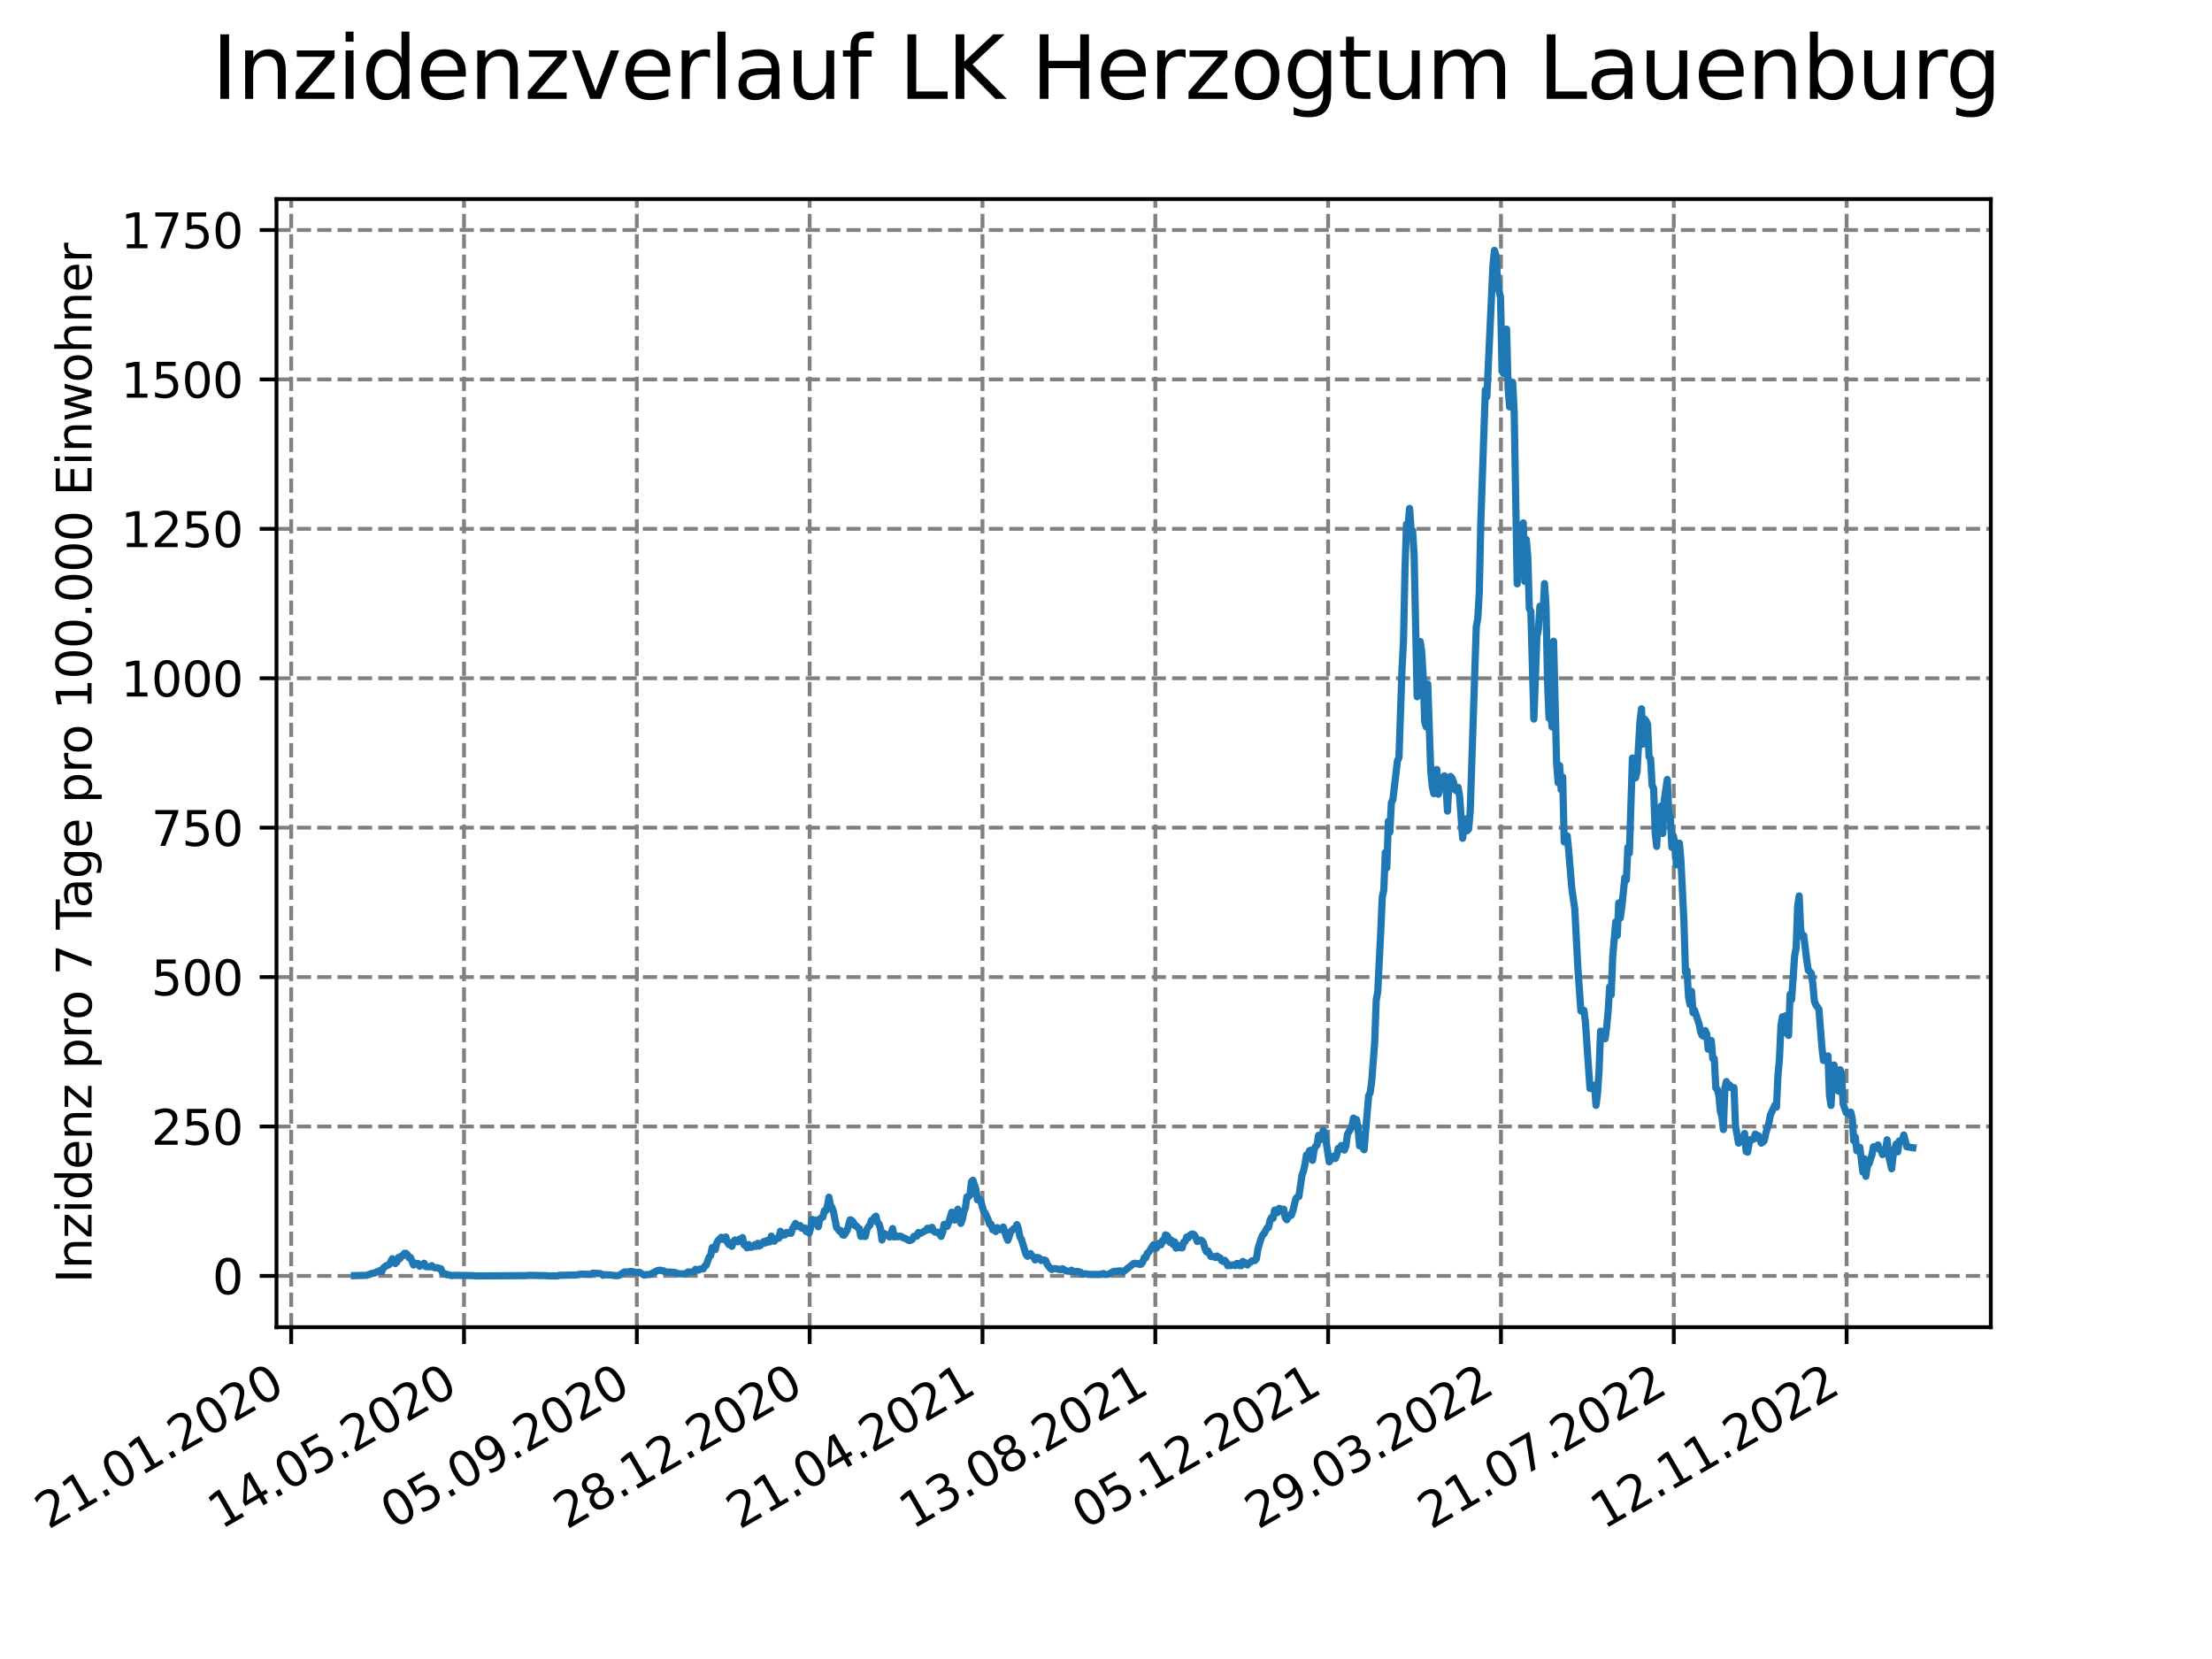 <?xml version="1.0" encoding="utf-8" standalone="no"?>
<!DOCTYPE svg PUBLIC "-//W3C//DTD SVG 1.1//EN"
  "http://www.w3.org/Graphics/SVG/1.1/DTD/svg11.dtd">
<svg xmlns:xlink="http://www.w3.org/1999/xlink" width="460.8pt" height="345.6pt" viewBox="0 0 460.8 345.6" xmlns="http://www.w3.org/2000/svg" version="1.1">
 <defs>
  <style type="text/css">*{stroke-linejoin: round; stroke-linecap: butt}</style>
 </defs>
 <g id="figure_1">
  <g id="patch_1">
   <path d="M 0 345.6 
L 460.8 345.6 
L 460.8 0 
L 0 0 
z
" style="fill: #ffffff"/>
  </g>
  <g id="axes_1">
   <g id="patch_2">
    <path d="M 57.6 276.48 
L 414.72 276.48 
L 414.72 41.472 
L 57.6 41.472 
z
" style="fill: #ffffff"/>
   </g>
   <g id="matplotlib.axis_1">
    <g id="xtick_1">
     <g id="line2d_1">
      <path d="M 60.661 276.48 
L 60.661 41.472 
" clip-path="url(#pde1807a92a)" style="fill: none; stroke-dasharray: 2.96,1.28; stroke-dashoffset: 0; stroke: #808080; stroke-width: 0.8"/>
     </g>
     <g id="line2d_2">
      <defs>
       <path id="ma2f120b14b" d="M 0 0 
L 0 3.5 
" style="stroke: #000000; stroke-width: 0.8"/>
      </defs>
      <g>
       <use xlink:href="#ma2f120b14b" x="60.661" y="276.48" style="stroke: #000000; stroke-width: 0.8"/>
      </g>
     </g>
     <g id="text_1">
      <!-- 21.01.2020 -->
      <g transform="translate(10.036 318.689) rotate(-30) scale(0.1 -0.1)">
       <defs>
        <path id="DejaVuSans-32" d="M 1228 531 
L 3431 531 
L 3431 0 
L 469 0 
L 469 531 
Q 828 903 1448 1529 
Q 2069 2156 2228 2338 
Q 2531 2678 2651 2914 
Q 2772 3150 2772 3378 
Q 2772 3750 2511 3984 
Q 2250 4219 1831 4219 
Q 1534 4219 1204 4116 
Q 875 4013 500 3803 
L 500 4441 
Q 881 4594 1212 4672 
Q 1544 4750 1819 4750 
Q 2544 4750 2975 4387 
Q 3406 4025 3406 3419 
Q 3406 3131 3298 2873 
Q 3191 2616 2906 2266 
Q 2828 2175 2409 1742 
Q 1991 1309 1228 531 
z
" transform="scale(0.016)"/>
        <path id="DejaVuSans-31" d="M 794 531 
L 1825 531 
L 1825 4091 
L 703 3866 
L 703 4441 
L 1819 4666 
L 2450 4666 
L 2450 531 
L 3481 531 
L 3481 0 
L 794 0 
L 794 531 
z
" transform="scale(0.016)"/>
        <path id="DejaVuSans-2e" d="M 684 794 
L 1344 794 
L 1344 0 
L 684 0 
L 684 794 
z
" transform="scale(0.016)"/>
        <path id="DejaVuSans-30" d="M 2034 4250 
Q 1547 4250 1301 3770 
Q 1056 3291 1056 2328 
Q 1056 1369 1301 889 
Q 1547 409 2034 409 
Q 2525 409 2770 889 
Q 3016 1369 3016 2328 
Q 3016 3291 2770 3770 
Q 2525 4250 2034 4250 
z
M 2034 4750 
Q 2819 4750 3233 4129 
Q 3647 3509 3647 2328 
Q 3647 1150 3233 529 
Q 2819 -91 2034 -91 
Q 1250 -91 836 529 
Q 422 1150 422 2328 
Q 422 3509 836 4129 
Q 1250 4750 2034 4750 
z
" transform="scale(0.016)"/>
       </defs>
       <use xlink:href="#DejaVuSans-32"/>
       <use xlink:href="#DejaVuSans-31" x="63.623"/>
       <use xlink:href="#DejaVuSans-2e" x="127.246"/>
       <use xlink:href="#DejaVuSans-30" x="159.033"/>
       <use xlink:href="#DejaVuSans-31" x="222.656"/>
       <use xlink:href="#DejaVuSans-2e" x="286.279"/>
       <use xlink:href="#DejaVuSans-32" x="318.066"/>
       <use xlink:href="#DejaVuSans-30" x="381.689"/>
       <use xlink:href="#DejaVuSans-32" x="445.312"/>
       <use xlink:href="#DejaVuSans-30" x="508.936"/>
      </g>
     </g>
    </g>
    <g id="xtick_2">
     <g id="line2d_3">
      <path d="M 96.663 276.48 
L 96.663 41.472 
" clip-path="url(#pde1807a92a)" style="fill: none; stroke-dasharray: 2.96,1.28; stroke-dashoffset: 0; stroke: #808080; stroke-width: 0.8"/>
     </g>
     <g id="line2d_4">
      <g>
       <use xlink:href="#ma2f120b14b" x="96.663" y="276.48" style="stroke: #000000; stroke-width: 0.8"/>
      </g>
     </g>
     <g id="text_2">
      <!-- 14.05.2020 -->
      <g transform="translate(46.038 318.689) rotate(-30) scale(0.1 -0.1)">
       <defs>
        <path id="DejaVuSans-34" d="M 2419 4116 
L 825 1625 
L 2419 1625 
L 2419 4116 
z
M 2253 4666 
L 3047 4666 
L 3047 1625 
L 3713 1625 
L 3713 1100 
L 3047 1100 
L 3047 0 
L 2419 0 
L 2419 1100 
L 313 1100 
L 313 1709 
L 2253 4666 
z
" transform="scale(0.016)"/>
        <path id="DejaVuSans-35" d="M 691 4666 
L 3169 4666 
L 3169 4134 
L 1269 4134 
L 1269 2991 
Q 1406 3038 1543 3061 
Q 1681 3084 1819 3084 
Q 2600 3084 3056 2656 
Q 3513 2228 3513 1497 
Q 3513 744 3044 326 
Q 2575 -91 1722 -91 
Q 1428 -91 1123 -41 
Q 819 9 494 109 
L 494 744 
Q 775 591 1075 516 
Q 1375 441 1709 441 
Q 2250 441 2565 725 
Q 2881 1009 2881 1497 
Q 2881 1984 2565 2268 
Q 2250 2553 1709 2553 
Q 1456 2553 1204 2497 
Q 953 2441 691 2322 
L 691 4666 
z
" transform="scale(0.016)"/>
       </defs>
       <use xlink:href="#DejaVuSans-31"/>
       <use xlink:href="#DejaVuSans-34" x="63.623"/>
       <use xlink:href="#DejaVuSans-2e" x="127.246"/>
       <use xlink:href="#DejaVuSans-30" x="159.033"/>
       <use xlink:href="#DejaVuSans-35" x="222.656"/>
       <use xlink:href="#DejaVuSans-2e" x="286.279"/>
       <use xlink:href="#DejaVuSans-32" x="318.066"/>
       <use xlink:href="#DejaVuSans-30" x="381.689"/>
       <use xlink:href="#DejaVuSans-32" x="445.312"/>
       <use xlink:href="#DejaVuSans-30" x="508.936"/>
      </g>
     </g>
    </g>
    <g id="xtick_3">
     <g id="line2d_5">
      <path d="M 132.666 276.48 
L 132.666 41.472 
" clip-path="url(#pde1807a92a)" style="fill: none; stroke-dasharray: 2.96,1.28; stroke-dashoffset: 0; stroke: #808080; stroke-width: 0.8"/>
     </g>
     <g id="line2d_6">
      <g>
       <use xlink:href="#ma2f120b14b" x="132.666" y="276.48" style="stroke: #000000; stroke-width: 0.8"/>
      </g>
     </g>
     <g id="text_3">
      <!-- 05.09.2020 -->
      <g transform="translate(82.041 318.689) rotate(-30) scale(0.1 -0.1)">
       <defs>
        <path id="DejaVuSans-39" d="M 703 97 
L 703 672 
Q 941 559 1184 500 
Q 1428 441 1663 441 
Q 2288 441 2617 861 
Q 2947 1281 2994 2138 
Q 2813 1869 2534 1725 
Q 2256 1581 1919 1581 
Q 1219 1581 811 2004 
Q 403 2428 403 3163 
Q 403 3881 828 4315 
Q 1253 4750 1959 4750 
Q 2769 4750 3195 4129 
Q 3622 3509 3622 2328 
Q 3622 1225 3098 567 
Q 2575 -91 1691 -91 
Q 1453 -91 1209 -44 
Q 966 3 703 97 
z
M 1959 2075 
Q 2384 2075 2632 2365 
Q 2881 2656 2881 3163 
Q 2881 3666 2632 3958 
Q 2384 4250 1959 4250 
Q 1534 4250 1286 3958 
Q 1038 3666 1038 3163 
Q 1038 2656 1286 2365 
Q 1534 2075 1959 2075 
z
" transform="scale(0.016)"/>
       </defs>
       <use xlink:href="#DejaVuSans-30"/>
       <use xlink:href="#DejaVuSans-35" x="63.623"/>
       <use xlink:href="#DejaVuSans-2e" x="127.246"/>
       <use xlink:href="#DejaVuSans-30" x="159.033"/>
       <use xlink:href="#DejaVuSans-39" x="222.656"/>
       <use xlink:href="#DejaVuSans-2e" x="286.279"/>
       <use xlink:href="#DejaVuSans-32" x="318.066"/>
       <use xlink:href="#DejaVuSans-30" x="381.689"/>
       <use xlink:href="#DejaVuSans-32" x="445.312"/>
       <use xlink:href="#DejaVuSans-30" x="508.936"/>
      </g>
     </g>
    </g>
    <g id="xtick_4">
     <g id="line2d_7">
      <path d="M 168.668 276.48 
L 168.668 41.472 
" clip-path="url(#pde1807a92a)" style="fill: none; stroke-dasharray: 2.96,1.28; stroke-dashoffset: 0; stroke: #808080; stroke-width: 0.8"/>
     </g>
     <g id="line2d_8">
      <g>
       <use xlink:href="#ma2f120b14b" x="168.668" y="276.48" style="stroke: #000000; stroke-width: 0.8"/>
      </g>
     </g>
     <g id="text_4">
      <!-- 28.12.2020 -->
      <g transform="translate(118.043 318.689) rotate(-30) scale(0.1 -0.1)">
       <defs>
        <path id="DejaVuSans-38" d="M 2034 2216 
Q 1584 2216 1326 1975 
Q 1069 1734 1069 1313 
Q 1069 891 1326 650 
Q 1584 409 2034 409 
Q 2484 409 2743 651 
Q 3003 894 3003 1313 
Q 3003 1734 2745 1975 
Q 2488 2216 2034 2216 
z
M 1403 2484 
Q 997 2584 770 2862 
Q 544 3141 544 3541 
Q 544 4100 942 4425 
Q 1341 4750 2034 4750 
Q 2731 4750 3128 4425 
Q 3525 4100 3525 3541 
Q 3525 3141 3298 2862 
Q 3072 2584 2669 2484 
Q 3125 2378 3379 2068 
Q 3634 1759 3634 1313 
Q 3634 634 3220 271 
Q 2806 -91 2034 -91 
Q 1263 -91 848 271 
Q 434 634 434 1313 
Q 434 1759 690 2068 
Q 947 2378 1403 2484 
z
M 1172 3481 
Q 1172 3119 1398 2916 
Q 1625 2713 2034 2713 
Q 2441 2713 2670 2916 
Q 2900 3119 2900 3481 
Q 2900 3844 2670 4047 
Q 2441 4250 2034 4250 
Q 1625 4250 1398 4047 
Q 1172 3844 1172 3481 
z
" transform="scale(0.016)"/>
       </defs>
       <use xlink:href="#DejaVuSans-32"/>
       <use xlink:href="#DejaVuSans-38" x="63.623"/>
       <use xlink:href="#DejaVuSans-2e" x="127.246"/>
       <use xlink:href="#DejaVuSans-31" x="159.033"/>
       <use xlink:href="#DejaVuSans-32" x="222.656"/>
       <use xlink:href="#DejaVuSans-2e" x="286.279"/>
       <use xlink:href="#DejaVuSans-32" x="318.066"/>
       <use xlink:href="#DejaVuSans-30" x="381.689"/>
       <use xlink:href="#DejaVuSans-32" x="445.312"/>
       <use xlink:href="#DejaVuSans-30" x="508.936"/>
      </g>
     </g>
    </g>
    <g id="xtick_5">
     <g id="line2d_9">
      <path d="M 204.671 276.48 
L 204.671 41.472 
" clip-path="url(#pde1807a92a)" style="fill: none; stroke-dasharray: 2.96,1.28; stroke-dashoffset: 0; stroke: #808080; stroke-width: 0.8"/>
     </g>
     <g id="line2d_10">
      <g>
       <use xlink:href="#ma2f120b14b" x="204.671" y="276.48" style="stroke: #000000; stroke-width: 0.8"/>
      </g>
     </g>
     <g id="text_5">
      <!-- 21.04.2021 -->
      <g transform="translate(154.046 318.689) rotate(-30) scale(0.1 -0.1)">
       <use xlink:href="#DejaVuSans-32"/>
       <use xlink:href="#DejaVuSans-31" x="63.623"/>
       <use xlink:href="#DejaVuSans-2e" x="127.246"/>
       <use xlink:href="#DejaVuSans-30" x="159.033"/>
       <use xlink:href="#DejaVuSans-34" x="222.656"/>
       <use xlink:href="#DejaVuSans-2e" x="286.279"/>
       <use xlink:href="#DejaVuSans-32" x="318.066"/>
       <use xlink:href="#DejaVuSans-30" x="381.689"/>
       <use xlink:href="#DejaVuSans-32" x="445.312"/>
       <use xlink:href="#DejaVuSans-31" x="508.936"/>
      </g>
     </g>
    </g>
    <g id="xtick_6">
     <g id="line2d_11">
      <path d="M 240.673 276.48 
L 240.673 41.472 
" clip-path="url(#pde1807a92a)" style="fill: none; stroke-dasharray: 2.96,1.28; stroke-dashoffset: 0; stroke: #808080; stroke-width: 0.8"/>
     </g>
     <g id="line2d_12">
      <g>
       <use xlink:href="#ma2f120b14b" x="240.673" y="276.48" style="stroke: #000000; stroke-width: 0.8"/>
      </g>
     </g>
     <g id="text_6">
      <!-- 13.08.2021 -->
      <g transform="translate(190.048 318.689) rotate(-30) scale(0.1 -0.1)">
       <defs>
        <path id="DejaVuSans-33" d="M 2597 2516 
Q 3050 2419 3304 2112 
Q 3559 1806 3559 1356 
Q 3559 666 3084 287 
Q 2609 -91 1734 -91 
Q 1441 -91 1130 -33 
Q 819 25 488 141 
L 488 750 
Q 750 597 1062 519 
Q 1375 441 1716 441 
Q 2309 441 2620 675 
Q 2931 909 2931 1356 
Q 2931 1769 2642 2001 
Q 2353 2234 1838 2234 
L 1294 2234 
L 1294 2753 
L 1863 2753 
Q 2328 2753 2575 2939 
Q 2822 3125 2822 3475 
Q 2822 3834 2567 4026 
Q 2313 4219 1838 4219 
Q 1578 4219 1281 4162 
Q 984 4106 628 3988 
L 628 4550 
Q 988 4650 1302 4700 
Q 1616 4750 1894 4750 
Q 2613 4750 3031 4423 
Q 3450 4097 3450 3541 
Q 3450 3153 3228 2886 
Q 3006 2619 2597 2516 
z
" transform="scale(0.016)"/>
       </defs>
       <use xlink:href="#DejaVuSans-31"/>
       <use xlink:href="#DejaVuSans-33" x="63.623"/>
       <use xlink:href="#DejaVuSans-2e" x="127.246"/>
       <use xlink:href="#DejaVuSans-30" x="159.033"/>
       <use xlink:href="#DejaVuSans-38" x="222.656"/>
       <use xlink:href="#DejaVuSans-2e" x="286.279"/>
       <use xlink:href="#DejaVuSans-32" x="318.066"/>
       <use xlink:href="#DejaVuSans-30" x="381.689"/>
       <use xlink:href="#DejaVuSans-32" x="445.312"/>
       <use xlink:href="#DejaVuSans-31" x="508.936"/>
      </g>
     </g>
    </g>
    <g id="xtick_7">
     <g id="line2d_13">
      <path d="M 276.676 276.48 
L 276.676 41.472 
" clip-path="url(#pde1807a92a)" style="fill: none; stroke-dasharray: 2.96,1.28; stroke-dashoffset: 0; stroke: #808080; stroke-width: 0.8"/>
     </g>
     <g id="line2d_14">
      <g>
       <use xlink:href="#ma2f120b14b" x="276.676" y="276.48" style="stroke: #000000; stroke-width: 0.8"/>
      </g>
     </g>
     <g id="text_7">
      <!-- 05.12.2021 -->
      <g transform="translate(226.051 318.689) rotate(-30) scale(0.1 -0.1)">
       <use xlink:href="#DejaVuSans-30"/>
       <use xlink:href="#DejaVuSans-35" x="63.623"/>
       <use xlink:href="#DejaVuSans-2e" x="127.246"/>
       <use xlink:href="#DejaVuSans-31" x="159.033"/>
       <use xlink:href="#DejaVuSans-32" x="222.656"/>
       <use xlink:href="#DejaVuSans-2e" x="286.279"/>
       <use xlink:href="#DejaVuSans-32" x="318.066"/>
       <use xlink:href="#DejaVuSans-30" x="381.689"/>
       <use xlink:href="#DejaVuSans-32" x="445.312"/>
       <use xlink:href="#DejaVuSans-31" x="508.936"/>
      </g>
     </g>
    </g>
    <g id="xtick_8">
     <g id="line2d_15">
      <path d="M 312.679 276.48 
L 312.679 41.472 
" clip-path="url(#pde1807a92a)" style="fill: none; stroke-dasharray: 2.96,1.28; stroke-dashoffset: 0; stroke: #808080; stroke-width: 0.8"/>
     </g>
     <g id="line2d_16">
      <g>
       <use xlink:href="#ma2f120b14b" x="312.679" y="276.48" style="stroke: #000000; stroke-width: 0.8"/>
      </g>
     </g>
     <g id="text_8">
      <!-- 29.03.2022 -->
      <g transform="translate(262.053 318.689) rotate(-30) scale(0.1 -0.1)">
       <use xlink:href="#DejaVuSans-32"/>
       <use xlink:href="#DejaVuSans-39" x="63.623"/>
       <use xlink:href="#DejaVuSans-2e" x="127.246"/>
       <use xlink:href="#DejaVuSans-30" x="159.033"/>
       <use xlink:href="#DejaVuSans-33" x="222.656"/>
       <use xlink:href="#DejaVuSans-2e" x="286.279"/>
       <use xlink:href="#DejaVuSans-32" x="318.066"/>
       <use xlink:href="#DejaVuSans-30" x="381.689"/>
       <use xlink:href="#DejaVuSans-32" x="445.312"/>
       <use xlink:href="#DejaVuSans-32" x="508.936"/>
      </g>
     </g>
    </g>
    <g id="xtick_9">
     <g id="line2d_17">
      <path d="M 348.681 276.48 
L 348.681 41.472 
" clip-path="url(#pde1807a92a)" style="fill: none; stroke-dasharray: 2.96,1.28; stroke-dashoffset: 0; stroke: #808080; stroke-width: 0.8"/>
     </g>
     <g id="line2d_18">
      <g>
       <use xlink:href="#ma2f120b14b" x="348.681" y="276.48" style="stroke: #000000; stroke-width: 0.8"/>
      </g>
     </g>
     <g id="text_9">
      <!-- 21.07.2022 -->
      <g transform="translate(298.056 318.689) rotate(-30) scale(0.1 -0.1)">
       <defs>
        <path id="DejaVuSans-37" d="M 525 4666 
L 3525 4666 
L 3525 4397 
L 1831 0 
L 1172 0 
L 2766 4134 
L 525 4134 
L 525 4666 
z
" transform="scale(0.016)"/>
       </defs>
       <use xlink:href="#DejaVuSans-32"/>
       <use xlink:href="#DejaVuSans-31" x="63.623"/>
       <use xlink:href="#DejaVuSans-2e" x="127.246"/>
       <use xlink:href="#DejaVuSans-30" x="159.033"/>
       <use xlink:href="#DejaVuSans-37" x="222.656"/>
       <use xlink:href="#DejaVuSans-2e" x="286.279"/>
       <use xlink:href="#DejaVuSans-32" x="318.066"/>
       <use xlink:href="#DejaVuSans-30" x="381.689"/>
       <use xlink:href="#DejaVuSans-32" x="445.312"/>
       <use xlink:href="#DejaVuSans-32" x="508.936"/>
      </g>
     </g>
    </g>
    <g id="xtick_10">
     <g id="line2d_19">
      <path d="M 384.684 276.48 
L 384.684 41.472 
" clip-path="url(#pde1807a92a)" style="fill: none; stroke-dasharray: 2.96,1.28; stroke-dashoffset: 0; stroke: #808080; stroke-width: 0.8"/>
     </g>
     <g id="line2d_20">
      <g>
       <use xlink:href="#ma2f120b14b" x="384.684" y="276.48" style="stroke: #000000; stroke-width: 0.8"/>
      </g>
     </g>
     <g id="text_10">
      <!-- 12.11.2022 -->
      <g transform="translate(334.058 318.689) rotate(-30) scale(0.1 -0.1)">
       <use xlink:href="#DejaVuSans-31"/>
       <use xlink:href="#DejaVuSans-32" x="63.623"/>
       <use xlink:href="#DejaVuSans-2e" x="127.246"/>
       <use xlink:href="#DejaVuSans-31" x="159.033"/>
       <use xlink:href="#DejaVuSans-31" x="222.656"/>
       <use xlink:href="#DejaVuSans-2e" x="286.279"/>
       <use xlink:href="#DejaVuSans-32" x="318.066"/>
       <use xlink:href="#DejaVuSans-30" x="381.689"/>
       <use xlink:href="#DejaVuSans-32" x="445.312"/>
       <use xlink:href="#DejaVuSans-32" x="508.936"/>
      </g>
     </g>
    </g>
   </g>
   <g id="matplotlib.axis_2">
    <g id="ytick_1">
     <g id="line2d_21">
      <path d="M 57.6 265.798 
L 414.72 265.798 
" clip-path="url(#pde1807a92a)" style="fill: none; stroke-dasharray: 2.96,1.28; stroke-dashoffset: 0; stroke: #808080; stroke-width: 0.8"/>
     </g>
     <g id="line2d_22">
      <defs>
       <path id="mea06fe95ea" d="M 0 0 
L -3.5 0 
" style="stroke: #000000; stroke-width: 0.8"/>
      </defs>
      <g>
       <use xlink:href="#mea06fe95ea" x="57.6" y="265.798" style="stroke: #000000; stroke-width: 0.8"/>
      </g>
     </g>
     <g id="text_11">
      <!-- 0 -->
      <g transform="translate(44.237 269.597) scale(0.1 -0.1)">
       <use xlink:href="#DejaVuSans-30"/>
      </g>
     </g>
    </g>
    <g id="ytick_2">
     <g id="line2d_23">
      <path d="M 57.6 234.673 
L 414.72 234.673 
" clip-path="url(#pde1807a92a)" style="fill: none; stroke-dasharray: 2.96,1.28; stroke-dashoffset: 0; stroke: #808080; stroke-width: 0.8"/>
     </g>
     <g id="line2d_24">
      <g>
       <use xlink:href="#mea06fe95ea" x="57.6" y="234.673" style="stroke: #000000; stroke-width: 0.8"/>
      </g>
     </g>
     <g id="text_12">
      <!-- 250 -->
      <g transform="translate(31.512 238.472) scale(0.1 -0.1)">
       <use xlink:href="#DejaVuSans-32"/>
       <use xlink:href="#DejaVuSans-35" x="63.623"/>
       <use xlink:href="#DejaVuSans-30" x="127.246"/>
      </g>
     </g>
    </g>
    <g id="ytick_3">
     <g id="line2d_25">
      <path d="M 57.6 203.547 
L 414.72 203.547 
" clip-path="url(#pde1807a92a)" style="fill: none; stroke-dasharray: 2.96,1.28; stroke-dashoffset: 0; stroke: #808080; stroke-width: 0.8"/>
     </g>
     <g id="line2d_26">
      <g>
       <use xlink:href="#mea06fe95ea" x="57.6" y="203.547" style="stroke: #000000; stroke-width: 0.8"/>
      </g>
     </g>
     <g id="text_13">
      <!-- 500 -->
      <g transform="translate(31.512 207.346) scale(0.1 -0.1)">
       <use xlink:href="#DejaVuSans-35"/>
       <use xlink:href="#DejaVuSans-30" x="63.623"/>
       <use xlink:href="#DejaVuSans-30" x="127.246"/>
      </g>
     </g>
    </g>
    <g id="ytick_4">
     <g id="line2d_27">
      <path d="M 57.6 172.422 
L 414.72 172.422 
" clip-path="url(#pde1807a92a)" style="fill: none; stroke-dasharray: 2.96,1.28; stroke-dashoffset: 0; stroke: #808080; stroke-width: 0.8"/>
     </g>
     <g id="line2d_28">
      <g>
       <use xlink:href="#mea06fe95ea" x="57.6" y="172.422" style="stroke: #000000; stroke-width: 0.8"/>
      </g>
     </g>
     <g id="text_14">
      <!-- 750 -->
      <g transform="translate(31.512 176.221) scale(0.1 -0.1)">
       <use xlink:href="#DejaVuSans-37"/>
       <use xlink:href="#DejaVuSans-35" x="63.623"/>
       <use xlink:href="#DejaVuSans-30" x="127.246"/>
      </g>
     </g>
    </g>
    <g id="ytick_5">
     <g id="line2d_29">
      <path d="M 57.6 141.297 
L 414.72 141.297 
" clip-path="url(#pde1807a92a)" style="fill: none; stroke-dasharray: 2.96,1.28; stroke-dashoffset: 0; stroke: #808080; stroke-width: 0.8"/>
     </g>
     <g id="line2d_30">
      <g>
       <use xlink:href="#mea06fe95ea" x="57.6" y="141.297" style="stroke: #000000; stroke-width: 0.8"/>
      </g>
     </g>
     <g id="text_15">
      <!-- 1000 -->
      <g transform="translate(25.15 145.096) scale(0.1 -0.1)">
       <use xlink:href="#DejaVuSans-31"/>
       <use xlink:href="#DejaVuSans-30" x="63.623"/>
       <use xlink:href="#DejaVuSans-30" x="127.246"/>
       <use xlink:href="#DejaVuSans-30" x="190.869"/>
      </g>
     </g>
    </g>
    <g id="ytick_6">
     <g id="line2d_31">
      <path d="M 57.6 110.171 
L 414.72 110.171 
" clip-path="url(#pde1807a92a)" style="fill: none; stroke-dasharray: 2.96,1.28; stroke-dashoffset: 0; stroke: #808080; stroke-width: 0.8"/>
     </g>
     <g id="line2d_32">
      <g>
       <use xlink:href="#mea06fe95ea" x="57.6" y="110.171" style="stroke: #000000; stroke-width: 0.8"/>
      </g>
     </g>
     <g id="text_16">
      <!-- 1250 -->
      <g transform="translate(25.15 113.971) scale(0.1 -0.1)">
       <use xlink:href="#DejaVuSans-31"/>
       <use xlink:href="#DejaVuSans-32" x="63.623"/>
       <use xlink:href="#DejaVuSans-35" x="127.246"/>
       <use xlink:href="#DejaVuSans-30" x="190.869"/>
      </g>
     </g>
    </g>
    <g id="ytick_7">
     <g id="line2d_33">
      <path d="M 57.6 79.046 
L 414.72 79.046 
" clip-path="url(#pde1807a92a)" style="fill: none; stroke-dasharray: 2.96,1.28; stroke-dashoffset: 0; stroke: #808080; stroke-width: 0.8"/>
     </g>
     <g id="line2d_34">
      <g>
       <use xlink:href="#mea06fe95ea" x="57.6" y="79.046" style="stroke: #000000; stroke-width: 0.8"/>
      </g>
     </g>
     <g id="text_17">
      <!-- 1500 -->
      <g transform="translate(25.15 82.845) scale(0.1 -0.1)">
       <use xlink:href="#DejaVuSans-31"/>
       <use xlink:href="#DejaVuSans-35" x="63.623"/>
       <use xlink:href="#DejaVuSans-30" x="127.246"/>
       <use xlink:href="#DejaVuSans-30" x="190.869"/>
      </g>
     </g>
    </g>
    <g id="ytick_8">
     <g id="line2d_35">
      <path d="M 57.6 47.921 
L 414.72 47.921 
" clip-path="url(#pde1807a92a)" style="fill: none; stroke-dasharray: 2.96,1.28; stroke-dashoffset: 0; stroke: #808080; stroke-width: 0.8"/>
     </g>
     <g id="line2d_36">
      <g>
       <use xlink:href="#mea06fe95ea" x="57.6" y="47.921" style="stroke: #000000; stroke-width: 0.8"/>
      </g>
     </g>
     <g id="text_18">
      <!-- 1750 -->
      <g transform="translate(25.15 51.72) scale(0.1 -0.1)">
       <use xlink:href="#DejaVuSans-31"/>
       <use xlink:href="#DejaVuSans-37" x="63.623"/>
       <use xlink:href="#DejaVuSans-35" x="127.246"/>
       <use xlink:href="#DejaVuSans-30" x="190.869"/>
      </g>
     </g>
    </g>
    <g id="text_19">
     <!-- Inzidenz pro 7 Tage pro 100.000 Einwohner -->
     <g transform="translate(19.07 267.301) rotate(-90) scale(0.1 -0.1)">
      <defs>
       <path id="DejaVuSans-49" d="M 628 4666 
L 1259 4666 
L 1259 0 
L 628 0 
L 628 4666 
z
" transform="scale(0.016)"/>
       <path id="DejaVuSans-6e" d="M 3513 2113 
L 3513 0 
L 2938 0 
L 2938 2094 
Q 2938 2591 2744 2837 
Q 2550 3084 2163 3084 
Q 1697 3084 1428 2787 
Q 1159 2491 1159 1978 
L 1159 0 
L 581 0 
L 581 3500 
L 1159 3500 
L 1159 2956 
Q 1366 3272 1645 3428 
Q 1925 3584 2291 3584 
Q 2894 3584 3203 3211 
Q 3513 2838 3513 2113 
z
" transform="scale(0.016)"/>
       <path id="DejaVuSans-7a" d="M 353 3500 
L 3084 3500 
L 3084 2975 
L 922 459 
L 3084 459 
L 3084 0 
L 275 0 
L 275 525 
L 2438 3041 
L 353 3041 
L 353 3500 
z
" transform="scale(0.016)"/>
       <path id="DejaVuSans-69" d="M 603 3500 
L 1178 3500 
L 1178 0 
L 603 0 
L 603 3500 
z
M 603 4863 
L 1178 4863 
L 1178 4134 
L 603 4134 
L 603 4863 
z
" transform="scale(0.016)"/>
       <path id="DejaVuSans-64" d="M 2906 2969 
L 2906 4863 
L 3481 4863 
L 3481 0 
L 2906 0 
L 2906 525 
Q 2725 213 2448 61 
Q 2172 -91 1784 -91 
Q 1150 -91 751 415 
Q 353 922 353 1747 
Q 353 2572 751 3078 
Q 1150 3584 1784 3584 
Q 2172 3584 2448 3432 
Q 2725 3281 2906 2969 
z
M 947 1747 
Q 947 1113 1208 752 
Q 1469 391 1925 391 
Q 2381 391 2643 752 
Q 2906 1113 2906 1747 
Q 2906 2381 2643 2742 
Q 2381 3103 1925 3103 
Q 1469 3103 1208 2742 
Q 947 2381 947 1747 
z
" transform="scale(0.016)"/>
       <path id="DejaVuSans-65" d="M 3597 1894 
L 3597 1613 
L 953 1613 
Q 991 1019 1311 708 
Q 1631 397 2203 397 
Q 2534 397 2845 478 
Q 3156 559 3463 722 
L 3463 178 
Q 3153 47 2828 -22 
Q 2503 -91 2169 -91 
Q 1331 -91 842 396 
Q 353 884 353 1716 
Q 353 2575 817 3079 
Q 1281 3584 2069 3584 
Q 2775 3584 3186 3129 
Q 3597 2675 3597 1894 
z
M 3022 2063 
Q 3016 2534 2758 2815 
Q 2500 3097 2075 3097 
Q 1594 3097 1305 2825 
Q 1016 2553 972 2059 
L 3022 2063 
z
" transform="scale(0.016)"/>
       <path id="DejaVuSans-20" transform="scale(0.016)"/>
       <path id="DejaVuSans-70" d="M 1159 525 
L 1159 -1331 
L 581 -1331 
L 581 3500 
L 1159 3500 
L 1159 2969 
Q 1341 3281 1617 3432 
Q 1894 3584 2278 3584 
Q 2916 3584 3314 3078 
Q 3713 2572 3713 1747 
Q 3713 922 3314 415 
Q 2916 -91 2278 -91 
Q 1894 -91 1617 61 
Q 1341 213 1159 525 
z
M 3116 1747 
Q 3116 2381 2855 2742 
Q 2594 3103 2138 3103 
Q 1681 3103 1420 2742 
Q 1159 2381 1159 1747 
Q 1159 1113 1420 752 
Q 1681 391 2138 391 
Q 2594 391 2855 752 
Q 3116 1113 3116 1747 
z
" transform="scale(0.016)"/>
       <path id="DejaVuSans-72" d="M 2631 2963 
Q 2534 3019 2420 3045 
Q 2306 3072 2169 3072 
Q 1681 3072 1420 2755 
Q 1159 2438 1159 1844 
L 1159 0 
L 581 0 
L 581 3500 
L 1159 3500 
L 1159 2956 
Q 1341 3275 1631 3429 
Q 1922 3584 2338 3584 
Q 2397 3584 2469 3576 
Q 2541 3569 2628 3553 
L 2631 2963 
z
" transform="scale(0.016)"/>
       <path id="DejaVuSans-6f" d="M 1959 3097 
Q 1497 3097 1228 2736 
Q 959 2375 959 1747 
Q 959 1119 1226 758 
Q 1494 397 1959 397 
Q 2419 397 2687 759 
Q 2956 1122 2956 1747 
Q 2956 2369 2687 2733 
Q 2419 3097 1959 3097 
z
M 1959 3584 
Q 2709 3584 3137 3096 
Q 3566 2609 3566 1747 
Q 3566 888 3137 398 
Q 2709 -91 1959 -91 
Q 1206 -91 779 398 
Q 353 888 353 1747 
Q 353 2609 779 3096 
Q 1206 3584 1959 3584 
z
" transform="scale(0.016)"/>
       <path id="DejaVuSans-54" d="M -19 4666 
L 3928 4666 
L 3928 4134 
L 2272 4134 
L 2272 0 
L 1638 0 
L 1638 4134 
L -19 4134 
L -19 4666 
z
" transform="scale(0.016)"/>
       <path id="DejaVuSans-61" d="M 2194 1759 
Q 1497 1759 1228 1600 
Q 959 1441 959 1056 
Q 959 750 1161 570 
Q 1363 391 1709 391 
Q 2188 391 2477 730 
Q 2766 1069 2766 1631 
L 2766 1759 
L 2194 1759 
z
M 3341 1997 
L 3341 0 
L 2766 0 
L 2766 531 
Q 2569 213 2275 61 
Q 1981 -91 1556 -91 
Q 1019 -91 701 211 
Q 384 513 384 1019 
Q 384 1609 779 1909 
Q 1175 2209 1959 2209 
L 2766 2209 
L 2766 2266 
Q 2766 2663 2505 2880 
Q 2244 3097 1772 3097 
Q 1472 3097 1187 3025 
Q 903 2953 641 2809 
L 641 3341 
Q 956 3463 1253 3523 
Q 1550 3584 1831 3584 
Q 2591 3584 2966 3190 
Q 3341 2797 3341 1997 
z
" transform="scale(0.016)"/>
       <path id="DejaVuSans-67" d="M 2906 1791 
Q 2906 2416 2648 2759 
Q 2391 3103 1925 3103 
Q 1463 3103 1205 2759 
Q 947 2416 947 1791 
Q 947 1169 1205 825 
Q 1463 481 1925 481 
Q 2391 481 2648 825 
Q 2906 1169 2906 1791 
z
M 3481 434 
Q 3481 -459 3084 -895 
Q 2688 -1331 1869 -1331 
Q 1566 -1331 1297 -1286 
Q 1028 -1241 775 -1147 
L 775 -588 
Q 1028 -725 1275 -790 
Q 1522 -856 1778 -856 
Q 2344 -856 2625 -561 
Q 2906 -266 2906 331 
L 2906 616 
Q 2728 306 2450 153 
Q 2172 0 1784 0 
Q 1141 0 747 490 
Q 353 981 353 1791 
Q 353 2603 747 3093 
Q 1141 3584 1784 3584 
Q 2172 3584 2450 3431 
Q 2728 3278 2906 2969 
L 2906 3500 
L 3481 3500 
L 3481 434 
z
" transform="scale(0.016)"/>
       <path id="DejaVuSans-45" d="M 628 4666 
L 3578 4666 
L 3578 4134 
L 1259 4134 
L 1259 2753 
L 3481 2753 
L 3481 2222 
L 1259 2222 
L 1259 531 
L 3634 531 
L 3634 0 
L 628 0 
L 628 4666 
z
" transform="scale(0.016)"/>
       <path id="DejaVuSans-77" d="M 269 3500 
L 844 3500 
L 1563 769 
L 2278 3500 
L 2956 3500 
L 3675 769 
L 4391 3500 
L 4966 3500 
L 4050 0 
L 3372 0 
L 2619 2869 
L 1863 0 
L 1184 0 
L 269 3500 
z
" transform="scale(0.016)"/>
       <path id="DejaVuSans-68" d="M 3513 2113 
L 3513 0 
L 2938 0 
L 2938 2094 
Q 2938 2591 2744 2837 
Q 2550 3084 2163 3084 
Q 1697 3084 1428 2787 
Q 1159 2491 1159 1978 
L 1159 0 
L 581 0 
L 581 4863 
L 1159 4863 
L 1159 2956 
Q 1366 3272 1645 3428 
Q 1925 3584 2291 3584 
Q 2894 3584 3203 3211 
Q 3513 2838 3513 2113 
z
" transform="scale(0.016)"/>
      </defs>
      <use xlink:href="#DejaVuSans-49"/>
      <use xlink:href="#DejaVuSans-6e" x="29.492"/>
      <use xlink:href="#DejaVuSans-7a" x="92.871"/>
      <use xlink:href="#DejaVuSans-69" x="145.361"/>
      <use xlink:href="#DejaVuSans-64" x="173.145"/>
      <use xlink:href="#DejaVuSans-65" x="236.621"/>
      <use xlink:href="#DejaVuSans-6e" x="298.145"/>
      <use xlink:href="#DejaVuSans-7a" x="361.523"/>
      <use xlink:href="#DejaVuSans-20" x="414.014"/>
      <use xlink:href="#DejaVuSans-70" x="445.801"/>
      <use xlink:href="#DejaVuSans-72" x="509.277"/>
      <use xlink:href="#DejaVuSans-6f" x="548.141"/>
      <use xlink:href="#DejaVuSans-20" x="609.322"/>
      <use xlink:href="#DejaVuSans-37" x="641.109"/>
      <use xlink:href="#DejaVuSans-20" x="704.732"/>
      <use xlink:href="#DejaVuSans-54" x="736.52"/>
      <use xlink:href="#DejaVuSans-61" x="781.104"/>
      <use xlink:href="#DejaVuSans-67" x="842.383"/>
      <use xlink:href="#DejaVuSans-65" x="905.859"/>
      <use xlink:href="#DejaVuSans-20" x="967.383"/>
      <use xlink:href="#DejaVuSans-70" x="999.17"/>
      <use xlink:href="#DejaVuSans-72" x="1062.646"/>
      <use xlink:href="#DejaVuSans-6f" x="1101.51"/>
      <use xlink:href="#DejaVuSans-20" x="1162.691"/>
      <use xlink:href="#DejaVuSans-31" x="1194.479"/>
      <use xlink:href="#DejaVuSans-30" x="1258.102"/>
      <use xlink:href="#DejaVuSans-30" x="1321.725"/>
      <use xlink:href="#DejaVuSans-2e" x="1385.348"/>
      <use xlink:href="#DejaVuSans-30" x="1417.135"/>
      <use xlink:href="#DejaVuSans-30" x="1480.758"/>
      <use xlink:href="#DejaVuSans-30" x="1544.381"/>
      <use xlink:href="#DejaVuSans-20" x="1608.004"/>
      <use xlink:href="#DejaVuSans-45" x="1639.791"/>
      <use xlink:href="#DejaVuSans-69" x="1702.975"/>
      <use xlink:href="#DejaVuSans-6e" x="1730.758"/>
      <use xlink:href="#DejaVuSans-77" x="1794.137"/>
      <use xlink:href="#DejaVuSans-6f" x="1875.924"/>
      <use xlink:href="#DejaVuSans-68" x="1937.105"/>
      <use xlink:href="#DejaVuSans-6e" x="2000.484"/>
      <use xlink:href="#DejaVuSans-65" x="2063.863"/>
      <use xlink:href="#DejaVuSans-72" x="2125.387"/>
     </g>
    </g>
   </g>
   <g id="line2d_37">
    <path d="M 73.833 265.735 
L 76.359 265.672 
L 77.622 265.232 
L 77.938 265.232 
L 78.886 264.792 
L 79.202 264.666 
L 79.517 264.918 
L 79.833 264.163 
L 80.465 263.66 
L 80.781 263.597 
L 81.096 263.409 
L 81.728 262.214 
L 82.044 262.969 
L 82.36 263.22 
L 82.675 262.906 
L 82.991 261.963 
L 83.307 262.214 
L 83.623 261.648 
L 83.939 261.585 
L 84.255 261.082 
L 84.57 261.082 
L 84.886 261.397 
L 85.202 262.025 
L 85.518 261.963 
L 86.149 263.534 
L 86.465 263.157 
L 87.097 263.22 
L 87.413 263.786 
L 88.36 263.157 
L 88.676 263.849 
L 89.623 263.912 
L 89.939 263.66 
L 90.255 263.974 
L 90.571 264.1 
L 91.202 264.1 
L 91.518 264.289 
L 91.834 264.289 
L 92.15 265.043 
L 92.466 265.295 
L 92.781 265.358 
L 93.097 265.546 
L 93.413 265.546 
L 94.045 265.735 
L 94.676 265.672 
L 98.466 265.735 
L 99.098 265.798 
L 109.519 265.735 
L 110.151 265.672 
L 113.625 265.735 
L 114.257 265.798 
L 116.152 265.798 
L 116.467 265.672 
L 119.941 265.609 
L 121.204 265.421 
L 123.099 265.483 
L 123.415 265.232 
L 124.994 265.295 
L 125.31 265.421 
L 125.626 265.672 
L 125.942 265.546 
L 127.205 265.609 
L 128.152 265.735 
L 128.784 265.735 
L 129.1 265.609 
L 130.047 264.98 
L 130.995 264.98 
L 131.31 264.855 
L 131.942 264.918 
L 132.258 265.043 
L 133.205 265.043 
L 134.153 265.609 
L 135.1 265.483 
L 135.416 265.483 
L 136.995 264.666 
L 137.627 264.603 
L 137.943 264.729 
L 138.258 264.729 
L 138.574 264.98 
L 140.469 265.043 
L 141.416 265.358 
L 142.68 265.358 
L 142.996 265.232 
L 143.311 264.98 
L 144.575 264.98 
L 144.89 264.415 
L 145.522 264.603 
L 145.838 264.352 
L 146.469 264.352 
L 146.785 263.786 
L 147.101 263.597 
L 147.733 261.837 
L 148.049 261.522 
L 148.364 259.888 
L 148.68 259.762 
L 148.996 260.328 
L 149.312 258.945 
L 149.628 258.379 
L 150.259 257.75 
L 150.575 258.19 
L 150.891 258.19 
L 151.207 257.687 
L 151.522 258.819 
L 151.838 259.259 
L 152.154 259.322 
L 152.47 259.636 
L 152.786 258.63 
L 153.101 258.316 
L 153.733 258.693 
L 154.049 258.127 
L 154.365 258.127 
L 154.681 257.813 
L 154.996 259.322 
L 155.312 259.448 
L 155.628 259.951 
L 155.944 259.259 
L 156.26 259.825 
L 156.575 259.825 
L 156.891 259.699 
L 157.207 259.322 
L 157.523 259.636 
L 157.839 259.007 
L 158.154 259.573 
L 158.47 259.385 
L 159.102 258.63 
L 159.418 258.945 
L 159.734 258.442 
L 160.049 258.756 
L 160.365 258.693 
L 160.681 257.499 
L 160.997 258.316 
L 161.313 258.567 
L 161.628 258.064 
L 161.944 257.939 
L 162.26 257.939 
L 162.576 256.493 
L 162.892 257.373 
L 163.207 256.933 
L 163.523 257.247 
L 163.839 256.744 
L 164.155 256.933 
L 164.471 256.744 
L 164.787 256.933 
L 165.102 255.927 
L 165.734 254.858 
L 166.05 255.487 
L 166.681 255.298 
L 166.997 255.864 
L 167.629 255.801 
L 167.945 256.555 
L 168.26 256.43 
L 168.576 256.87 
L 168.892 255.675 
L 169.208 254.041 
L 169.524 254.732 
L 169.84 254.166 
L 170.155 254.543 
L 170.471 255.549 
L 170.787 253.915 
L 171.419 253.538 
L 171.734 252.217 
L 172.05 252.217 
L 172.366 251.211 
L 172.682 249.388 
L 172.998 251.023 
L 173.313 251.526 
L 173.629 252.406 
L 174.261 255.675 
L 174.893 256.493 
L 175.208 256.367 
L 175.524 257.247 
L 175.84 257.31 
L 176.472 256.304 
L 177.103 254.103 
L 177.419 254.229 
L 177.735 254.543 
L 178.051 255.298 
L 178.366 255.361 
L 178.682 255.738 
L 178.998 255.927 
L 179.314 257.561 
L 179.63 257.436 
L 179.945 257.561 
L 180.261 257.561 
L 180.577 256.115 
L 180.893 255.549 
L 181.209 255.235 
L 181.525 254.229 
L 181.84 254.103 
L 182.156 253.6 
L 182.472 253.349 
L 182.788 254.669 
L 183.104 254.921 
L 183.419 255.99 
L 183.735 258.316 
L 184.051 256.87 
L 184.367 257.31 
L 184.683 257.184 
L 185.314 257.687 
L 185.63 256.996 
L 185.946 255.927 
L 186.262 257.687 
L 186.578 257.373 
L 186.893 257.624 
L 187.209 257.624 
L 187.525 257.499 
L 187.841 257.624 
L 188.157 257.876 
L 188.472 257.939 
L 189.42 258.442 
L 189.736 258.379 
L 190.051 258.19 
L 190.367 257.561 
L 190.999 257.499 
L 191.315 256.744 
L 191.631 256.996 
L 192.894 256.304 
L 193.21 255.864 
L 193.525 256.178 
L 193.841 255.801 
L 194.157 255.675 
L 194.473 256.43 
L 194.789 256.681 
L 195.42 256.681 
L 196.052 257.561 
L 196.368 256.681 
L 196.684 255.046 
L 196.999 255.487 
L 197.315 255.487 
L 197.631 254.669 
L 198.263 252.532 
L 198.894 254.166 
L 199.526 251.903 
L 199.842 253.035 
L 200.157 254.858 
L 200.473 254.041 
L 200.789 252.406 
L 201.105 251.651 
L 201.421 249.325 
L 201.737 249.325 
L 202.052 249.011 
L 202.368 246.181 
L 202.684 245.867 
L 203.316 247.879 
L 203.631 249.954 
L 203.947 249.765 
L 204.263 250.017 
L 204.895 252.28 
L 205.21 252.657 
L 205.842 254.041 
L 206.158 255.046 
L 206.474 255.046 
L 206.79 256.178 
L 207.105 255.927 
L 207.421 256.555 
L 207.737 255.738 
L 208.369 256.178 
L 209 255.612 
L 209.632 257.624 
L 209.948 258.379 
L 210.579 256.555 
L 211.211 255.927 
L 211.527 255.864 
L 211.842 255.109 
L 212.158 256.052 
L 212.474 257.687 
L 212.79 258.19 
L 213.737 261.334 
L 214.053 261.711 
L 214.685 261.145 
L 215.001 261.648 
L 215.316 261.837 
L 215.632 262.466 
L 215.948 261.963 
L 216.264 261.963 
L 216.58 262.151 
L 216.895 262.591 
L 217.527 262.466 
L 217.843 262.591 
L 218.159 263.409 
L 218.79 264.226 
L 219.106 264.477 
L 219.422 264.289 
L 220.054 264.289 
L 220.685 264.477 
L 221.001 264.477 
L 221.317 264.289 
L 221.948 264.666 
L 222.264 264.792 
L 222.896 264.855 
L 223.212 264.603 
L 223.528 264.855 
L 223.843 264.918 
L 224.475 264.855 
L 225.107 265.043 
L 225.422 265.421 
L 226.054 265.358 
L 226.37 265.358 
L 226.686 265.483 
L 229.212 265.483 
L 229.844 265.295 
L 230.16 265.483 
L 230.791 265.483 
L 231.107 265.358 
L 231.739 264.98 
L 232.054 264.855 
L 233.002 264.792 
L 233.318 264.729 
L 233.634 264.792 
L 233.949 264.98 
L 236.16 263.22 
L 236.476 263.157 
L 236.792 263.283 
L 237.107 263.22 
L 237.423 263.409 
L 237.739 263.346 
L 238.055 262.906 
L 238.371 261.963 
L 238.686 262.025 
L 239.002 261.082 
L 239.318 260.831 
L 240.266 259.322 
L 240.581 260.139 
L 240.897 260.013 
L 241.529 258.945 
L 241.845 259.322 
L 242.16 258.442 
L 242.476 258.505 
L 242.792 257.247 
L 243.108 257.373 
L 243.424 257.876 
L 243.739 258.819 
L 244.055 258.379 
L 244.371 259.259 
L 244.687 258.693 
L 245.003 260.013 
L 245.319 259.385 
L 245.634 259.888 
L 246.266 259.951 
L 246.582 258.756 
L 246.898 258.63 
L 247.213 257.687 
L 247.529 257.876 
L 247.845 257.373 
L 248.161 257.121 
L 248.477 257.058 
L 248.792 257.247 
L 249.108 257.813 
L 249.424 258.63 
L 249.74 258.379 
L 250.056 258.316 
L 250.372 258.442 
L 250.687 258.882 
L 251.003 260.076 
L 251.319 260.768 
L 251.635 260.579 
L 252.266 261.774 
L 252.582 261.711 
L 253.214 261.963 
L 253.53 261.648 
L 253.845 261.963 
L 254.161 262.025 
L 254.477 262.591 
L 254.793 262.78 
L 255.109 262.528 
L 255.425 262.906 
L 255.74 263.66 
L 256.056 263.472 
L 256.372 263.66 
L 257.004 263.472 
L 257.319 263.66 
L 257.635 263.22 
L 257.951 263.22 
L 258.267 263.66 
L 258.583 263.66 
L 258.898 262.78 
L 259.53 263.157 
L 259.846 263.534 
L 260.162 263.094 
L 260.478 262.969 
L 260.793 262.654 
L 261.425 262.591 
L 261.741 262.214 
L 262.057 260.139 
L 262.688 258.064 
L 263.004 257.31 
L 263.32 256.996 
L 263.951 255.801 
L 264.267 255.675 
L 264.583 254.166 
L 264.899 253.6 
L 265.215 253.789 
L 265.53 252.091 
L 265.846 252.091 
L 266.162 252.594 
L 266.478 251.714 
L 266.794 251.84 
L 267.11 252.091 
L 267.425 251.903 
L 267.741 253.663 
L 268.057 254.103 
L 268.689 253.097 
L 269.004 253.16 
L 269.32 252.28 
L 269.952 249.702 
L 270.268 249.325 
L 270.583 249.262 
L 271.215 244.861 
L 271.531 243.981 
L 271.847 242.598 
L 272.163 240.586 
L 272.478 240.711 
L 272.794 239.705 
L 273.11 239.58 
L 273.426 241.717 
L 273.742 239.58 
L 274.057 238.825 
L 274.373 238.511 
L 274.689 236.499 
L 275.005 237.442 
L 275.321 236.939 
L 275.636 235.493 
L 275.952 235.933 
L 276.9 242.032 
L 277.847 240.837 
L 278.163 241.34 
L 278.479 240.586 
L 278.795 239.202 
L 279.11 239.454 
L 279.426 238.637 
L 280.058 239.58 
L 280.374 238.762 
L 280.689 236.31 
L 281.637 234.676 
L 281.953 232.915 
L 282.269 233.292 
L 282.584 233.229 
L 282.9 235.053 
L 283.216 238.699 
L 283.532 238.385 
L 284.163 239.517 
L 285.111 228.262 
L 285.427 227.634 
L 285.742 225.37 
L 286.374 217.134 
L 286.69 208.332 
L 287.006 206.634 
L 287.637 194.059 
L 287.953 186.892 
L 288.269 185.446 
L 288.585 177.587 
L 288.901 180.793 
L 289.216 171.111 
L 289.532 173.374 
L 289.848 167.212 
L 290.164 166.584 
L 291.111 158.473 
L 291.427 157.844 
L 292.059 139.485 
L 292.375 133.449 
L 292.69 118.36 
L 293.006 109.18 
L 293.322 109.746 
L 293.638 105.911 
L 293.954 110.186 
L 294.269 110.564 
L 294.585 115.593 
L 295.217 145.144 
L 295.533 136.907 
L 295.848 133.638 
L 296.164 135.713 
L 296.48 141.057 
L 296.796 150.425 
L 297.112 151.431 
L 297.427 142.503 
L 298.059 160.736 
L 298.375 163.88 
L 298.691 165.326 
L 299.007 161.805 
L 299.322 160.296 
L 299.638 165.452 
L 300.27 162.811 
L 300.586 161.994 
L 300.901 161.617 
L 301.217 163.566 
L 301.533 168.973 
L 301.849 163 
L 302.165 161.742 
L 302.48 162.057 
L 302.796 162.937 
L 303.112 164.509 
L 303.428 164.76 
L 303.744 164.006 
L 304.06 165.829 
L 304.691 174.631 
L 305.323 170.608 
L 305.639 173.06 
L 305.954 172.682 
L 306.27 169.036 
L 307.533 130.557 
L 307.849 128.86 
L 308.165 123.39 
L 308.481 108.74 
L 309.428 81.202 
L 309.744 82.648 
L 311.007 55.298 
L 311.323 52.154 
L 311.639 53.223 
L 311.955 58.001 
L 312.271 60.516 
L 312.586 61.962 
L 312.902 77.304 
L 313.218 77.807 
L 313.85 68.564 
L 314.166 80.824 
L 314.481 84.785 
L 314.797 80.573 
L 315.113 79.63 
L 315.429 85.666 
L 316.06 121.629 
L 316.376 115.153 
L 316.692 114.587 
L 317.008 109.495 
L 317.324 108.929 
L 317.639 121.126 
L 317.955 112.387 
L 318.271 116.096 
L 318.587 126.785 
L 318.903 127.351 
L 319.534 149.796 
L 320.166 132.569 
L 320.482 131.06 
L 320.798 126.282 
L 321.113 126.345 
L 321.429 128.231 
L 321.745 121.566 
L 322.061 126.156 
L 322.377 141.937 
L 322.692 149.608 
L 323.008 148.35 
L 323.324 151.431 
L 323.64 133.575 
L 324.271 159.039 
L 324.587 163.063 
L 324.903 159.479 
L 325.219 164.509 
L 325.535 161.868 
L 325.851 175.386 
L 326.166 175.449 
L 326.482 174.128 
L 326.798 177.335 
L 327.43 185.006 
L 328.061 189.407 
L 328.693 201.541 
L 329.324 210.595 
L 329.64 210.658 
L 329.956 210.469 
L 330.272 212.921 
L 331.219 226.753 
L 331.535 226.313 
L 331.851 226.879 
L 332.167 226.062 
L 332.483 230.274 
L 332.798 227.759 
L 333.114 223.044 
L 333.43 214.808 
L 333.746 216.442 
L 334.062 215.122 
L 334.377 216.379 
L 334.693 213.927 
L 335.009 210.595 
L 335.325 205.565 
L 335.641 207.263 
L 335.957 199.278 
L 336.588 192.047 
L 336.904 194.877 
L 337.22 188.086 
L 337.536 191.23 
L 337.851 188.967 
L 338.483 182.805 
L 338.799 183.308 
L 339.115 176.518 
L 339.43 177.712 
L 340.062 157.907 
L 340.694 162.057 
L 341.01 160.862 
L 341.641 150.237 
L 341.957 147.659 
L 342.273 155.015 
L 342.589 149.796 
L 342.904 150.174 
L 343.22 150.928 
L 343.536 157.656 
L 343.852 158.096 
L 344.168 163.629 
L 344.483 164.257 
L 344.799 173.374 
L 345.115 176.329 
L 345.431 170.105 
L 345.747 169.35 
L 346.063 167.904 
L 346.378 173.625 
L 346.694 166.647 
L 347.326 162.371 
L 347.642 169.539 
L 347.957 170.23 
L 348.273 176.518 
L 348.589 174.128 
L 348.905 175.7 
L 349.221 180.164 
L 349.536 176.643 
L 349.852 175.637 
L 350.168 179.221 
L 350.8 192.047 
L 351.116 202.547 
L 351.431 202.17 
L 351.747 207.64 
L 352.063 209.275 
L 352.379 206.508 
L 352.695 210.972 
L 353.01 210.469 
L 353.958 213.361 
L 354.274 214.996 
L 354.589 215.688 
L 354.905 215.876 
L 355.221 214.682 
L 355.537 215.373 
L 355.853 218.58 
L 356.168 217.448 
L 356.484 216.757 
L 356.8 220.529 
L 357.116 220.529 
L 357.432 226.628 
L 357.748 226.942 
L 358.063 228.137 
L 358.379 231.469 
L 358.695 232.538 
L 359.011 235.304 
L 359.327 226.628 
L 359.642 225.307 
L 359.958 226.565 
L 360.274 225.999 
L 360.906 226.691 
L 361.221 226.565 
L 361.537 234.55 
L 362.169 238.134 
L 363.116 237.442 
L 363.432 236.122 
L 363.748 239.894 
L 364.064 240.02 
L 364.38 238.196 
L 364.695 237.379 
L 365.327 237.316 
L 365.643 236.247 
L 365.959 236.499 
L 366.274 236.562 
L 366.906 238.134 
L 367.222 237.945 
L 367.538 237.568 
L 367.854 236.059 
L 368.485 233.984 
L 368.801 232.286 
L 369.748 230.212 
L 370.064 230.652 
L 370.38 224.113 
L 370.696 220.466 
L 371.012 213.55 
L 371.327 211.79 
L 371.643 212.041 
L 371.959 211.601 
L 372.275 215.311 
L 372.591 215.688 
L 372.907 207.137 
L 373.222 208.269 
L 373.854 199.152 
L 374.17 197.454 
L 374.486 188.778 
L 374.801 186.64 
L 375.117 193.619 
L 375.433 195.128 
L 375.749 194.877 
L 376.38 200.032 
L 376.696 202.107 
L 377.328 202.736 
L 377.644 204.936 
L 377.96 208.52 
L 378.275 209.338 
L 378.907 210.218 
L 379.539 218.14 
L 379.854 220.906 
L 380.17 220.403 
L 380.486 221.032 
L 380.802 219.963 
L 381.118 228.262 
L 381.433 230.274 
L 381.749 224.553 
L 382.065 221.849 
L 382.697 225.622 
L 383.012 227.319 
L 383.328 222.855 
L 383.644 223.673 
L 383.96 229.96 
L 384.592 231.783 
L 384.907 231.846 
L 385.223 232.161 
L 385.539 231.658 
L 385.855 232.978 
L 386.171 237.631 
L 386.486 236.876 
L 386.802 239.705 
L 387.118 239.202 
L 387.434 239.014 
L 388.065 244.169 
L 388.381 241.403 
L 388.697 245.05 
L 389.013 242.849 
L 389.329 242.472 
L 389.96 240.586 
L 390.276 238.888 
L 390.592 239.202 
L 391.224 238.511 
L 391.539 239.454 
L 391.855 239.643 
L 392.171 240.523 
L 392.487 240.271 
L 392.803 239.705 
L 393.118 237.442 
L 393.434 240.711 
L 394.066 243.478 
L 394.382 240.648 
L 395.013 238.322 
L 395.329 239.957 
L 395.645 237.693 
L 396.277 237.631 
L 396.592 236.436 
L 397.224 238.888 
L 398.487 239.077 
L 398.487 239.077 
" clip-path="url(#pde1807a92a)" style="fill: none; stroke: #1f77b4; stroke-width: 1.5; stroke-linecap: square"/>
   </g>
   <g id="patch_3">
    <path d="M 57.6 276.48 
L 57.6 41.472 
" style="fill: none; stroke: #000000; stroke-width: 0.8; stroke-linejoin: miter; stroke-linecap: square"/>
   </g>
   <g id="patch_4">
    <path d="M 414.72 276.48 
L 414.72 41.472 
" style="fill: none; stroke: #000000; stroke-width: 0.8; stroke-linejoin: miter; stroke-linecap: square"/>
   </g>
   <g id="patch_5">
    <path d="M 57.6 276.48 
L 414.72 276.48 
" style="fill: none; stroke: #000000; stroke-width: 0.8; stroke-linejoin: miter; stroke-linecap: square"/>
   </g>
   <g id="patch_6">
    <path d="M 57.6 41.472 
L 414.72 41.472 
" style="fill: none; stroke: #000000; stroke-width: 0.8; stroke-linejoin: miter; stroke-linecap: square"/>
   </g>
  </g>
  <g id="text_20">
   <!-- Inzidenzverlauf LK Herzogtum Lauenburg -->
   <g transform="translate(44.092 20.589) scale(0.18 -0.18)">
    <defs>
     <path id="DejaVuSans-76" d="M 191 3500 
L 800 3500 
L 1894 563 
L 2988 3500 
L 3597 3500 
L 2284 0 
L 1503 0 
L 191 3500 
z
" transform="scale(0.016)"/>
     <path id="DejaVuSans-6c" d="M 603 4863 
L 1178 4863 
L 1178 0 
L 603 0 
L 603 4863 
z
" transform="scale(0.016)"/>
     <path id="DejaVuSans-75" d="M 544 1381 
L 544 3500 
L 1119 3500 
L 1119 1403 
Q 1119 906 1312 657 
Q 1506 409 1894 409 
Q 2359 409 2629 706 
Q 2900 1003 2900 1516 
L 2900 3500 
L 3475 3500 
L 3475 0 
L 2900 0 
L 2900 538 
Q 2691 219 2414 64 
Q 2138 -91 1772 -91 
Q 1169 -91 856 284 
Q 544 659 544 1381 
z
M 1991 3584 
L 1991 3584 
z
" transform="scale(0.016)"/>
     <path id="DejaVuSans-66" d="M 2375 4863 
L 2375 4384 
L 1825 4384 
Q 1516 4384 1395 4259 
Q 1275 4134 1275 3809 
L 1275 3500 
L 2222 3500 
L 2222 3053 
L 1275 3053 
L 1275 0 
L 697 0 
L 697 3053 
L 147 3053 
L 147 3500 
L 697 3500 
L 697 3744 
Q 697 4328 969 4595 
Q 1241 4863 1831 4863 
L 2375 4863 
z
" transform="scale(0.016)"/>
     <path id="DejaVuSans-4c" d="M 628 4666 
L 1259 4666 
L 1259 531 
L 3531 531 
L 3531 0 
L 628 0 
L 628 4666 
z
" transform="scale(0.016)"/>
     <path id="DejaVuSans-4b" d="M 628 4666 
L 1259 4666 
L 1259 2694 
L 3353 4666 
L 4166 4666 
L 1850 2491 
L 4331 0 
L 3500 0 
L 1259 2247 
L 1259 0 
L 628 0 
L 628 4666 
z
" transform="scale(0.016)"/>
     <path id="DejaVuSans-48" d="M 628 4666 
L 1259 4666 
L 1259 2753 
L 3553 2753 
L 3553 4666 
L 4184 4666 
L 4184 0 
L 3553 0 
L 3553 2222 
L 1259 2222 
L 1259 0 
L 628 0 
L 628 4666 
z
" transform="scale(0.016)"/>
     <path id="DejaVuSans-74" d="M 1172 4494 
L 1172 3500 
L 2356 3500 
L 2356 3053 
L 1172 3053 
L 1172 1153 
Q 1172 725 1289 603 
Q 1406 481 1766 481 
L 2356 481 
L 2356 0 
L 1766 0 
Q 1100 0 847 248 
Q 594 497 594 1153 
L 594 3053 
L 172 3053 
L 172 3500 
L 594 3500 
L 594 4494 
L 1172 4494 
z
" transform="scale(0.016)"/>
     <path id="DejaVuSans-6d" d="M 3328 2828 
Q 3544 3216 3844 3400 
Q 4144 3584 4550 3584 
Q 5097 3584 5394 3201 
Q 5691 2819 5691 2113 
L 5691 0 
L 5113 0 
L 5113 2094 
Q 5113 2597 4934 2840 
Q 4756 3084 4391 3084 
Q 3944 3084 3684 2787 
Q 3425 2491 3425 1978 
L 3425 0 
L 2847 0 
L 2847 2094 
Q 2847 2600 2669 2842 
Q 2491 3084 2119 3084 
Q 1678 3084 1418 2786 
Q 1159 2488 1159 1978 
L 1159 0 
L 581 0 
L 581 3500 
L 1159 3500 
L 1159 2956 
Q 1356 3278 1631 3431 
Q 1906 3584 2284 3584 
Q 2666 3584 2933 3390 
Q 3200 3197 3328 2828 
z
" transform="scale(0.016)"/>
     <path id="DejaVuSans-62" d="M 3116 1747 
Q 3116 2381 2855 2742 
Q 2594 3103 2138 3103 
Q 1681 3103 1420 2742 
Q 1159 2381 1159 1747 
Q 1159 1113 1420 752 
Q 1681 391 2138 391 
Q 2594 391 2855 752 
Q 3116 1113 3116 1747 
z
M 1159 2969 
Q 1341 3281 1617 3432 
Q 1894 3584 2278 3584 
Q 2916 3584 3314 3078 
Q 3713 2572 3713 1747 
Q 3713 922 3314 415 
Q 2916 -91 2278 -91 
Q 1894 -91 1617 61 
Q 1341 213 1159 525 
L 1159 0 
L 581 0 
L 581 4863 
L 1159 4863 
L 1159 2969 
z
" transform="scale(0.016)"/>
    </defs>
    <use xlink:href="#DejaVuSans-49"/>
    <use xlink:href="#DejaVuSans-6e" x="29.492"/>
    <use xlink:href="#DejaVuSans-7a" x="92.871"/>
    <use xlink:href="#DejaVuSans-69" x="145.361"/>
    <use xlink:href="#DejaVuSans-64" x="173.145"/>
    <use xlink:href="#DejaVuSans-65" x="236.621"/>
    <use xlink:href="#DejaVuSans-6e" x="298.145"/>
    <use xlink:href="#DejaVuSans-7a" x="361.523"/>
    <use xlink:href="#DejaVuSans-76" x="414.014"/>
    <use xlink:href="#DejaVuSans-65" x="473.193"/>
    <use xlink:href="#DejaVuSans-72" x="534.717"/>
    <use xlink:href="#DejaVuSans-6c" x="575.83"/>
    <use xlink:href="#DejaVuSans-61" x="603.613"/>
    <use xlink:href="#DejaVuSans-75" x="664.893"/>
    <use xlink:href="#DejaVuSans-66" x="728.271"/>
    <use xlink:href="#DejaVuSans-20" x="763.477"/>
    <use xlink:href="#DejaVuSans-4c" x="795.264"/>
    <use xlink:href="#DejaVuSans-4b" x="850.977"/>
    <use xlink:href="#DejaVuSans-20" x="916.553"/>
    <use xlink:href="#DejaVuSans-48" x="948.34"/>
    <use xlink:href="#DejaVuSans-65" x="1023.535"/>
    <use xlink:href="#DejaVuSans-72" x="1085.059"/>
    <use xlink:href="#DejaVuSans-7a" x="1126.172"/>
    <use xlink:href="#DejaVuSans-6f" x="1178.662"/>
    <use xlink:href="#DejaVuSans-67" x="1239.844"/>
    <use xlink:href="#DejaVuSans-74" x="1303.32"/>
    <use xlink:href="#DejaVuSans-75" x="1342.529"/>
    <use xlink:href="#DejaVuSans-6d" x="1405.908"/>
    <use xlink:href="#DejaVuSans-20" x="1503.32"/>
    <use xlink:href="#DejaVuSans-4c" x="1535.107"/>
    <use xlink:href="#DejaVuSans-61" x="1590.82"/>
    <use xlink:href="#DejaVuSans-75" x="1652.1"/>
    <use xlink:href="#DejaVuSans-65" x="1715.479"/>
    <use xlink:href="#DejaVuSans-6e" x="1777.002"/>
    <use xlink:href="#DejaVuSans-62" x="1840.381"/>
    <use xlink:href="#DejaVuSans-75" x="1903.857"/>
    <use xlink:href="#DejaVuSans-72" x="1967.236"/>
    <use xlink:href="#DejaVuSans-67" x="2006.6"/>
   </g>
  </g>
 </g>
 <defs>
  <clipPath id="pde1807a92a">
   <rect x="57.6" y="41.472" width="357.12" height="235.008"/>
  </clipPath>
 </defs>
</svg>
